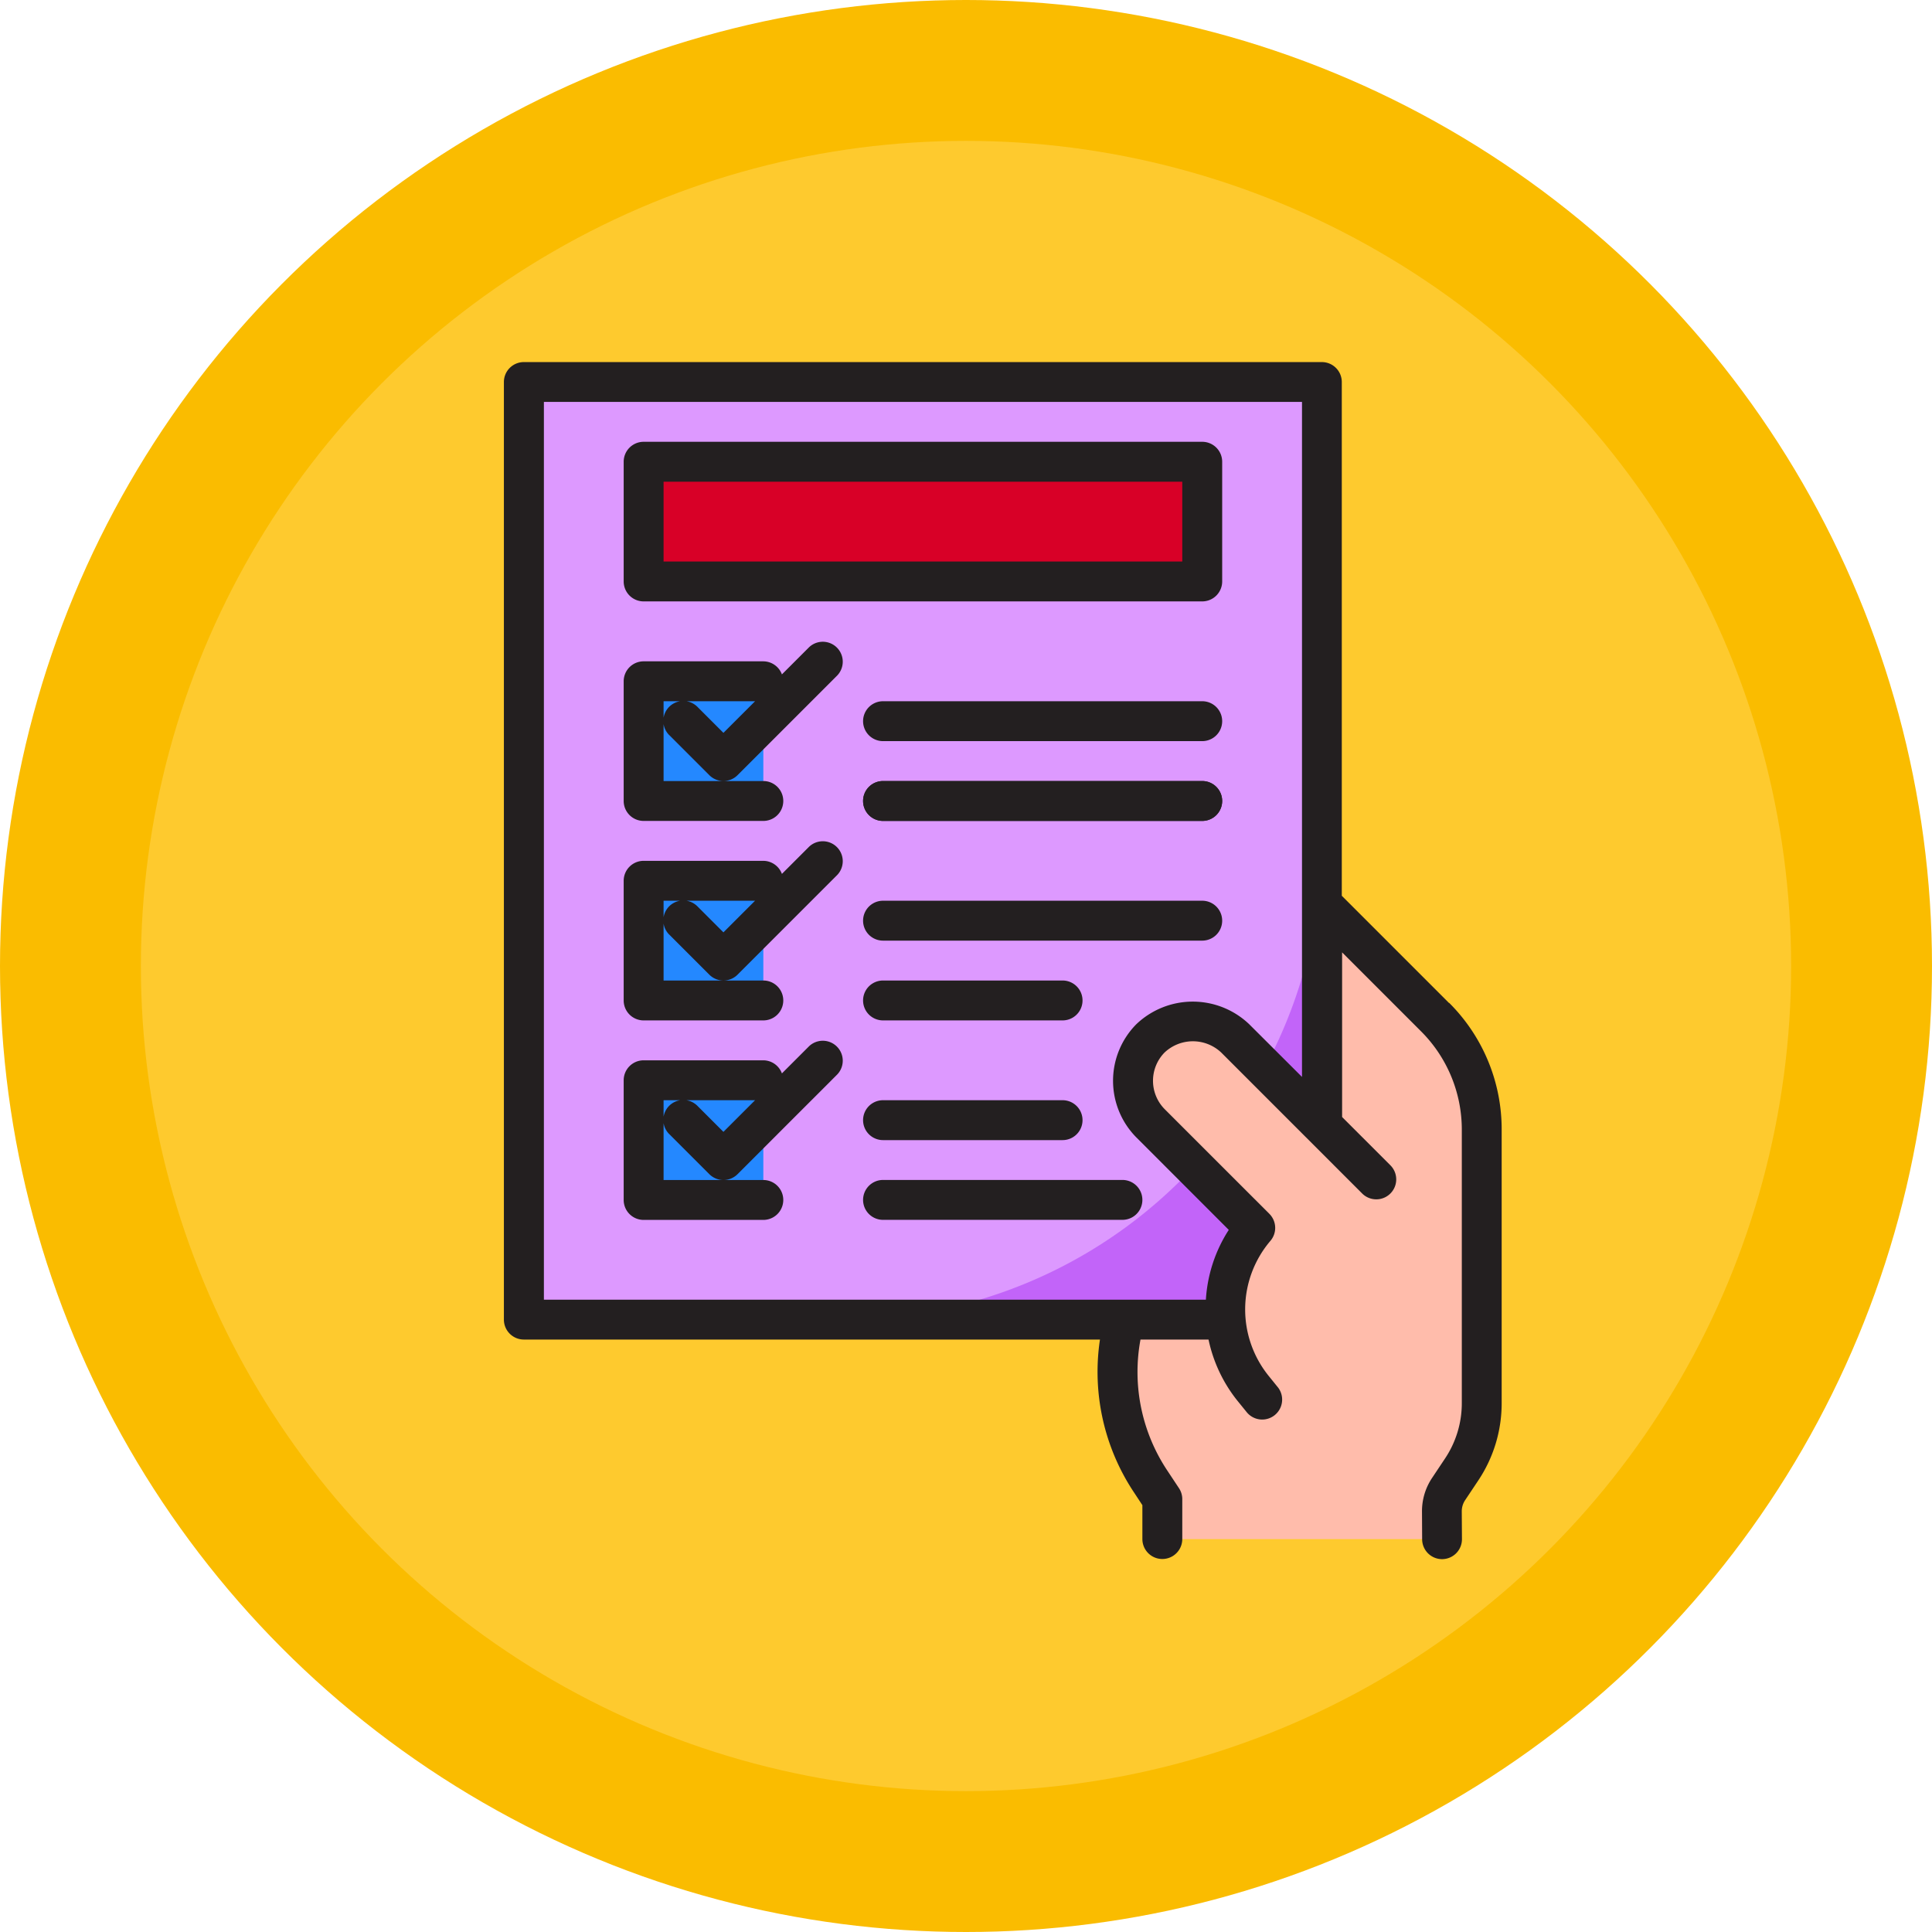 <svg xmlns="http://www.w3.org/2000/svg" width="92" height="92" viewBox="0 0 92 92">
  <g id="Grupo_104194" data-name="Grupo 104194" transform="translate(-360 -14263.758)">
    <g id="Grupo_104193" data-name="Grupo 104193">
      <g id="Grupo_86382" data-name="Grupo 86382" transform="translate(150 14053.758)">
        <circle id="Elipse_5014" data-name="Elipse 5014" cx="46" cy="46" r="46" transform="translate(210 210)" fill="#fabc00"/>
        <circle id="Elipse_5015" data-name="Elipse 5015" cx="39.292" cy="39.292" r="39.292" transform="translate(216.708 216.708)" fill="#feca2e"/>
        <g id="Contact_form" data-name="Contact form" transform="translate(-38.251 -0.262)">
          <path id="Trazado_165751" data-name="Trazado 165751" d="M273.2,228.454h38V273.1h-38Z" fill="#d9f"/>
          <path id="Trazado_165752" data-name="Trazado 165752" d="M278.9,232.254h26.6v5.7H278.9Z" fill="#d80027"/>
          <path id="Trazado_165753" data-name="Trazado 165753" d="M278.9,242.7h5.7v5.7h-5.7Z" fill="#2488ff"/>
          <path id="Trazado_165754" data-name="Trazado 165754" d="M278.9,252.2h5.7v5.7h-5.7Z" fill="#2488ff"/>
          <path id="Trazado_165755" data-name="Trazado 165755" d="M278.9,261.7h5.7v5.7h-5.7Z" fill="#2488ff"/>
          <path id="Trazado_165756" data-name="Trazado 165756" d="M288.4,273.1h22.8V250.3A22.8,22.8,0,0,1,288.4,273.1Z" fill="#c264f9"/>
          <path id="Trazado_165757" data-name="Trazado 165757" d="M318.8,264.059v13.015a5.659,5.659,0,0,1-.96,3.164l-.617.931a1.919,1.919,0,0,0-.323,1.064l.009,1.32H303.6v-1.9l-.541-.817A9.439,9.439,0,0,1,301.8,273.1h4.816l.019-.028a5.935,5.935,0,0,1,1.387-4.342l-2.812-2.812-2.175-2.175a2.855,2.855,0,0,1,4.037-4.038l.741.741,3.392,3.392V253.315l5.377,5.377a7.587,7.587,0,0,1,2.223,5.367Z" fill="#ffbcab"/>
          <g id="Grupo_104109" data-name="Grupo 104109">
            <path id="Trazado_165758" data-name="Trazado 165758" d="M305.5,238.9H278.9a.95.95,0,0,1-.95-.95v-5.7a.95.95,0,0,1,.95-.95h26.6a.95.95,0,0,1,.95.95v5.7A.95.95,0,0,1,305.5,238.9ZM279.85,237h24.7v-3.8h-24.7Z" fill="#231f20"/>
            <path id="Trazado_165759" data-name="Trazado 165759" d="M278.9,249.354h5.7a.95.95,0,0,0,0-1.9h-4.75v-3.8h4.357L282.7,245.16l-1.228-1.228a.95.95,0,0,0-1.367,1.32l.024.023,1.9,1.9a.949.949,0,0,0,1.343,0l4.75-4.75a.95.95,0,0,0-1.343-1.343l-1.294,1.294a.951.951,0,0,0-.885-.622h-5.7a.95.95,0,0,0-.95.95v5.7a.951.951,0,0,0,.95.95Z" fill="#231f20"/>
            <path id="Trazado_165760" data-name="Trazado 165760" d="M286.779,250.582l-1.294,1.294a.951.951,0,0,0-.885-.622h-5.7a.95.95,0,0,0-.95.95v5.7a.95.95,0,0,0,.95.949h5.7a.949.949,0,1,0,0-1.9h-4.75v-3.8h4.357L282.7,254.66l-1.228-1.228a.95.95,0,0,0-1.367,1.32l.024.023,1.9,1.9a.949.949,0,0,0,1.343,0l4.75-4.75a.95.95,0,0,0-1.343-1.343Z" fill="#231f20"/>
            <path id="Trazado_165761" data-name="Trazado 165761" d="M286.779,260.082l-1.294,1.294a.951.951,0,0,0-.885-.623h-5.7a.951.951,0,0,0-.95.95v5.7a.95.95,0,0,0,.95.95h5.7a.95.95,0,0,0,0-1.9h-4.75v-3.8h4.357L282.7,264.16l-1.228-1.228a.95.95,0,1,0-1.367,1.32l.024.023,1.9,1.9a.949.949,0,0,0,1.343,0l4.75-4.75a.95.95,0,0,0-1.343-1.343Z" fill="#231f20"/>
            <path id="Trazado_165762" data-name="Trazado 165762" d="M305.5,249.354H290.3a.95.95,0,0,1,0-1.9h15.2a.95.95,0,1,1,0,1.9Z" fill="#231f20"/>
            <path id="Trazado_165763" data-name="Trazado 165763" d="M305.5,249.354H290.3a.95.95,0,0,1,0-1.9h15.2a.95.95,0,1,1,0,1.9Z" fill="#231f20"/>
            <path id="Trazado_165764" data-name="Trazado 165764" d="M298.85,258.853H290.3a.949.949,0,1,1,0-1.9h8.55a.949.949,0,1,1,0,1.9Z" fill="#231f20"/>
            <path id="Trazado_165765" data-name="Trazado 165765" d="M317.246,258.018l-5.1-5.1V228.454a.95.95,0,0,0-.95-.95h-38a.95.95,0,0,0-.95.95V273.1a.95.95,0,0,0,.95.95H300.63a10.363,10.363,0,0,0,1.64,7.308l.38.578v1.614a.95.95,0,0,0,1.9,0v-1.9a.942.942,0,0,0-.159-.525l-.543-.82a8.471,8.471,0,0,1-1.288-6.255h3.24a6.948,6.948,0,0,0,1.365,2.9l.447.551a.95.95,0,0,0,1.506-1.158l-.03-.037-.442-.547a5.036,5.036,0,0,1,.1-6.408.949.949,0,0,0-.05-1.289l-4.986-4.985a1.921,1.921,0,0,1-.008-2.691,1.967,1.967,0,0,1,2.7-.006l6.716,6.717a.95.95,0,0,0,1.343-1.344l-2.3-2.3v-7.84l3.752,3.753a6.613,6.613,0,0,1,1.948,4.7v13.015a4.735,4.735,0,0,1-.8,2.635l-.621.932a2.841,2.841,0,0,0-.475,1.594l.007,1.32a.95.95,0,0,0,.95.945h.005a.949.949,0,0,0,.941-.951l-.009-1.324a.957.957,0,0,1,.159-.532l.621-.931a6.618,6.618,0,0,0,1.12-3.689V264.062a8.493,8.493,0,0,0-2.5-6.044Zm-9.513,1.013a3.893,3.893,0,0,0-5.377.009,3.83,3.83,0,0,0,0,5.378l4.408,4.41a6.88,6.88,0,0,0-1.09,3.325H274.151V229.4h36.1v32.144Z" fill="#231f20"/>
            <path id="Trazado_165766" data-name="Trazado 165766" d="M289.35,267.4a.95.95,0,0,0,.95.95h11.4a.95.95,0,0,0,0-1.9H290.3A.951.951,0,0,0,289.35,267.4Z" fill="#231f20"/>
            <path id="Trazado_165767" data-name="Trazado 165767" d="M305.5,245.554H290.3a.95.95,0,0,1,0-1.9h15.2a.95.95,0,1,1,0,1.9Z" fill="#231f20"/>
            <path id="Trazado_165768" data-name="Trazado 165768" d="M305.5,255.054H290.3a.95.95,0,0,1,0-1.9h15.2a.95.95,0,1,1,0,1.9Z" fill="#231f20"/>
            <path id="Trazado_165769" data-name="Trazado 165769" d="M298.85,264.553H290.3a.95.95,0,0,1,0-1.9h8.55a.95.95,0,0,1,0,1.9Z" fill="#231f20"/>
          </g>
        </g>
      </g>
    </g>
  </g>
</svg>
